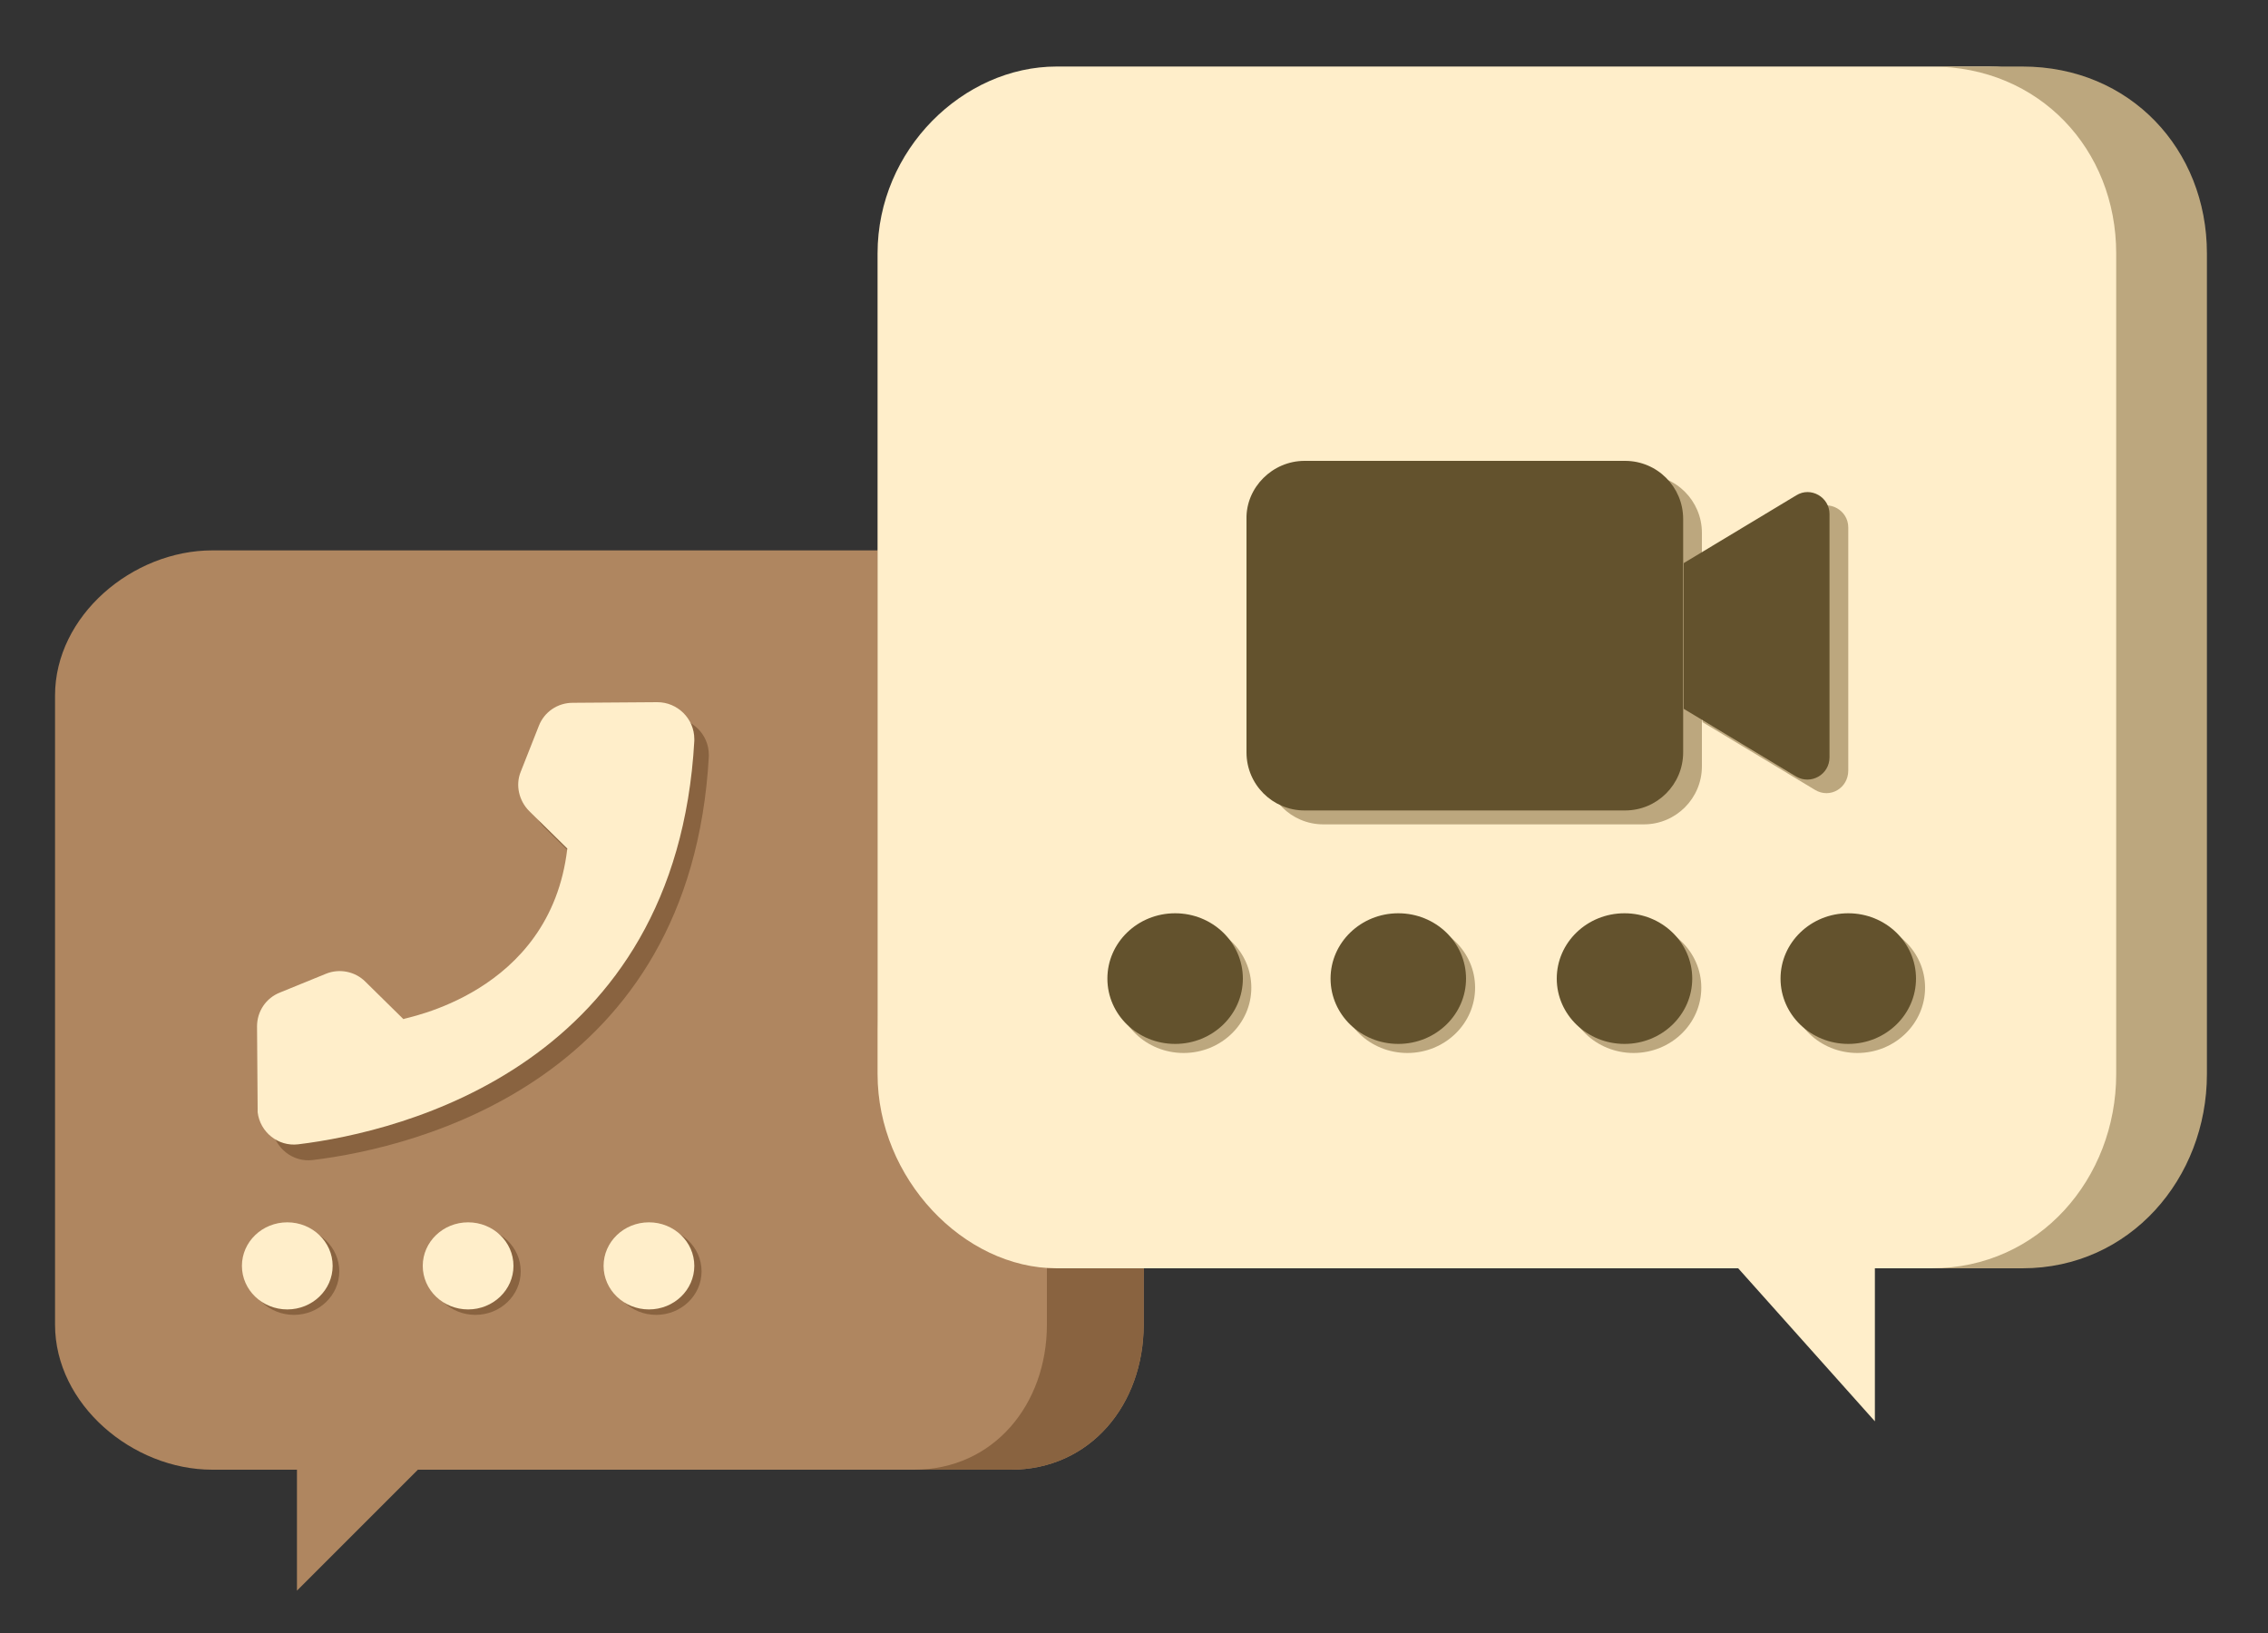 <?xml version="1.0" encoding="utf-8"?>
<!-- Generator: Adobe Illustrator 26.0.3, SVG Export Plug-In . SVG Version: 6.00 Build 0)  -->
<svg version="1.1" id="Layer_1" xmlns="http://www.w3.org/2000/svg" xmlns:xlink="http://www.w3.org/1999/xlink" x="0px" y="0px"
	 viewBox="0 0 375 270" style="enable-background:new 0 0 375 270;" xml:space="preserve">
<rect x="0" y="0" width="375" height="270" fill="#333333" stroke="none"/>
<style type="text/css">
	.st0{fill:#AF8660;}
	.st1{fill:#896340;}
	.st2{fill:#FFEECA;}
	.st3{fill:#BCA77E;}
	.st4{fill:#63522D;}
</style>
<path class="st0" d="M167.1,91h-132c-13.2,0-26,10.8-26,24v104c0,13.2,12.8,24,26,24h14v20l20-20h98c13.2,0,22-10.8,22-24V115
	C189.1,101.8,180.3,91,167.1,91z"/>
<g>
	<path class="st1" d="M167.1,91h-16c13.2,0,22,10.8,22,24v104c0,13.2-8.8,24-22,24h16c13.2,0,22-10.8,22-24V115
		C189.1,101.8,180.3,91,167.1,91z"/>
	<path class="st1" d="M167.1,91h-22v76.4c0,23,20.5,43.1,44,43.5v-96C189.1,101.8,180.3,91,167.1,91z"/>
</g>
<path class="st2" d="M174.7,11h154.1c15.4,0,26.4,13.7,26.4,30.9v135.7c0,17.2-11,32.1-26.4,32.1H310V235l-22.6-25.3H174.7
	c-15.4,0-29.6-14.9-29.6-32.1V41.9C145.1,24.7,159.3,11,174.7,11z"/>
<path class="st3" d="M334.4,11h-15c17.8,0,30.5,13.7,30.5,30.9v135.7c0,17.2-12.7,32.1-30.5,32.1h15c17.8,0,30.5-14.9,30.5-32.1
	V41.9C364.9,24.7,352.2,11,334.4,11z"/>
<g>
	<path class="st3" d="M218.8,78.5h53c5.3,0,9.6,4.3,9.6,9.6v38.6c0,5.3-4.3,9.6-9.6,9.6h-53c-5.3,0-9.6-4.3-9.6-9.6V88.1
		C209.2,82.8,213.5,78.5,218.8,78.5z"/>
	<path class="st3" d="M300.1,130.6l-18.6-11.2V95.3l18.6-11.2c2.4-1.5,5.5,0.3,5.5,3.1v40.2C305.6,130.3,302.6,132.1,300.1,130.6z"
		/>
</g>
<g>
	<path class="st4" d="M215.7,76.2h53c5.3,0,9.6,4.3,9.6,9.6v38.6c0,5.3-4.3,9.6-9.6,9.6h-53c-5.3,0-9.6-4.3-9.6-9.6V85.8
		C206,80.6,210.4,76.2,215.7,76.2z"/>
	<path class="st4" d="M297,128.4l-18.6-11.2V93.1L297,81.9c2.4-1.5,5.5,0.3,5.5,3.1v40.2C302.5,128.1,299.4,129.8,297,128.4z"/>
</g>
<ellipse class="st3" cx="195.7" cy="163.3" rx="11.2" ry="10.8"/>
<ellipse class="st3" cx="307.1" cy="163.3" rx="11.2" ry="10.8"/>
<ellipse class="st4" cx="194.3" cy="161.8" rx="11.2" ry="10.8"/>
<ellipse class="st4" cx="305.6" cy="161.8" rx="11.2" ry="10.8"/>
<ellipse class="st3" cx="270.1" cy="163.3" rx="11.2" ry="10.8"/>
<ellipse class="st4" cx="268.6" cy="161.8" rx="11.2" ry="10.8"/>
<ellipse class="st3" cx="232.7" cy="163.3" rx="11.2" ry="10.8"/>
<ellipse class="st4" cx="231.2" cy="161.8" rx="11.2" ry="10.8"/>
<path class="st1" d="M96.2,142.9l-6.3-6.2c-1.7-1.7-2.3-4.3-1.4-6.5l3-7.6c0.9-2.3,3.1-3.8,5.6-3.8l14-0.1c3.3,0,6.1,2.7,6.1,6.1
	c0,0.1,0,0.2,0,0.3c-3,53.5-48.2,64.6-65.5,66.7c-3.3,0.4-6.3-2-6.7-5.3c0-0.2,0-0.5,0-0.7l-0.1-13.5c0-2.5,1.5-4.7,3.8-5.6l7.6-3.1
	c2.2-0.9,4.8-0.4,6.5,1.3l6.3,6.2C69,170.9,93.3,167.1,96.2,142.9z"/>
<path class="st2" d="M93.8,140.3l-6.3-6.2c-1.7-1.7-2.3-4.3-1.4-6.5l3-7.6c0.9-2.3,3.1-3.8,5.6-3.8l14-0.1c3.3,0,6.1,2.7,6.1,6.1
	c0,0.1,0,0.2,0,0.3c-3,53.5-48.2,64.6-65.5,66.7c-3.3,0.4-6.3-2-6.7-5.3c0-0.2,0-0.5,0-0.7l-0.1-13.5c0-2.5,1.5-4.7,3.8-5.6l7.6-3.1
	c2.2-0.9,4.8-0.4,6.5,1.3l6.3,6.2C66.6,168.3,91,164.5,93.8,140.3z"/>
<ellipse class="st1" cx="78.6" cy="210.2" rx="7.5" ry="7.2"/>
<ellipse class="st1" cx="108.5" cy="210.2" rx="7.5" ry="7.2"/>
<ellipse class="st2" cx="77.4" cy="209.3" rx="7.5" ry="7.2"/>
<ellipse class="st2" cx="107.3" cy="209.3" rx="7.5" ry="7.2"/>
<ellipse class="st1" cx="48.6" cy="210.2" rx="7.5" ry="7.2"/>
<ellipse class="st2" cx="47.5" cy="209.3" rx="7.5" ry="7.2"/>
</svg>
